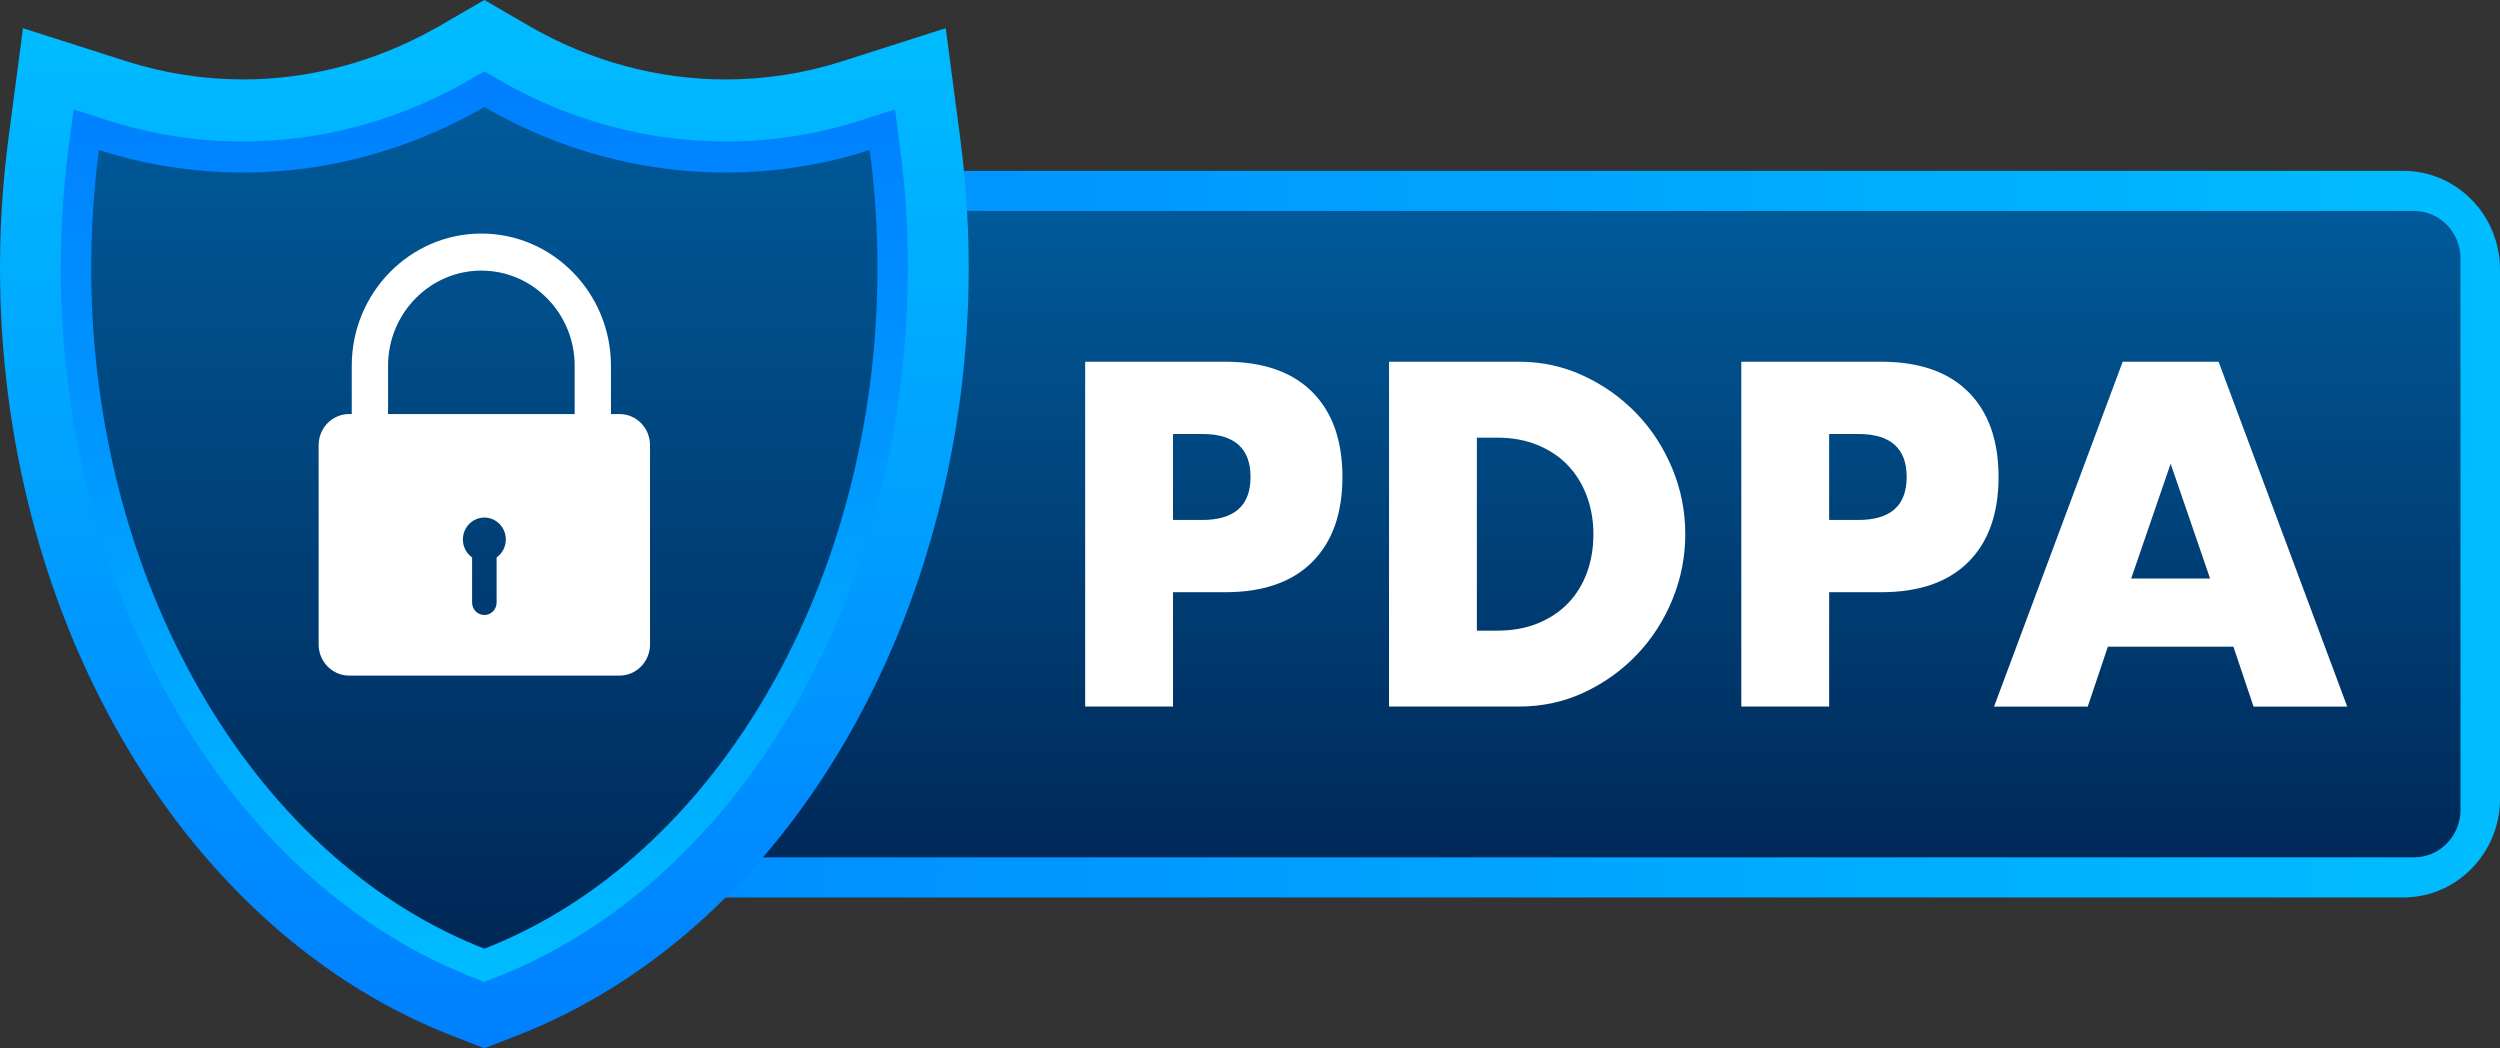 <?xml version="1.0" encoding="utf-8"?>
<!-- Generator: Adobe Illustrator 25.4.0, SVG Export Plug-In . SVG Version: 6.00 Build 0)  -->
<svg version="1.1" id="ëÎÓÈ_1" xmlns="http://www.w3.org/2000/svg" xmlns:xlink="http://www.w3.org/1999/xlink" x="0px" y="0px"
	 viewBox="0 0 2850.34 1195.19" style="enable-background:new 0 0 2850.34 1195.19;" xml:space="preserve">
<rect x="0" y="0" width="2850.34" height="1195.19" fill="#333333" stroke="none"/>
<style type="text/css">
	.st0{fill:url(#SVGID_1_);}
	.st1{fill:url(#SVGID_00000144297931347901427550000011457889975182245538_);}
	.st2{fill:url(#SVGID_00000144325909021813004080000012567963013528432279_);}
	.st3{fill:url(#SVGID_00000175305787400637807830000006549251380182236037_);}
	.st4{fill:url(#SVGID_00000049190798866154508480000006140856490792080292_);}
	.st5{fill:#FFFFFF;}
</style>
<g>
	<g>
		
			<linearGradient id="SVGID_1_" gradientUnits="userSpaceOnUse" x1="-29.128" y1="619.288" x2="2800.18" y2="593.479" gradientTransform="matrix(-1 0 0 1 2850.958 0)">
			<stop  offset="0" style="stop-color:#00BEFF"/>
			<stop  offset="1" style="stop-color:#007DFF"/>
		</linearGradient>
		<path class="st0" d="M764.05,960.31V194.79h1976.1c60.76,0,110.19,50.44,110.19,112.45v603.53c0,62-49.43,112.44-110.19,112.44
			H763.6C763.72,1002.24,764.05,981.27,764.05,960.31z"/>
		
			<linearGradient id="SVGID_00000158019331987128998030000010260223393968629664_" gradientUnits="userSpaceOnUse" x1="1776.762" y1="230.399" x2="1776.762" y2="1006.123">
			<stop  offset="0" style="stop-color:#005A9A"/>
			<stop  offset="1" style="stop-color:#002756"/>
		</linearGradient>
		<path style="fill:url(#SVGID_00000158019331987128998030000010260223393968629664_);" d="M748.29,972.66
			c1.52-143.66,2.9-287.31,3.9-430.97c0.7-100.39,1.2-200.78,1.44-301.17h1998.63c29.28,0,53.02,24.22,53.02,54.1v628.77
			c0,29.88-23.74,54.11-53.02,54.11H748.24C748.26,975.88,748.28,974.27,748.29,972.66z"/>
	</g>
	<g>
		<g>
			<g>
				<g>
					
						<linearGradient id="SVGID_00000153677788504057217310000017615636723035624576_" gradientUnits="userSpaceOnUse" x1="2296.596" y1="-17.741" x2="2305.009" y2="1247.058" gradientTransform="matrix(-1 0 0 1 2850.958 0)">
						<stop  offset="0" style="stop-color:#00BEFF"/>
						<stop  offset="1" style="stop-color:#007DFF"/>
					</linearGradient>
					<path style="fill:url(#SVGID_00000153677788504057217310000017615636723035624576_);" d="M589.26,1180.78
						c77.01-29.96,149.01-75.25,214.01-134.61c62.17-56.78,116.64-125.23,161.88-203.45c44.64-77.18,79.27-162.12,102.94-252.43
						c24.11-92.02,36.34-187.82,36.34-284.73c0-49.45-3.28-99.45-9.75-148.62l-16.42-124.79L960.51,69.8
						c-43.11,13.78-88.02,20.77-133.48,20.77c-77.49,0-154.78-21.04-223.5-60.83L552.19,0l-51.34,29.75
						c-0.76,0.44-1.52,0.85-2.28,1.27l-0.24,0.13c-1.09,0.6-2.17,1.2-3.25,1.8c-67.27,37.69-142.55,57.61-217.69,57.61
						c-45.46,0-90.37-6.99-133.47-20.77L26.18,32.15L9.75,156.94C3.28,206.11,0,256.11,0,305.56c0,96.05,12.01,191.03,35.71,282.3
						c23.25,89.57,57.3,173.92,101.2,250.7c44.45,77.76,98.01,146.03,159.19,202.91c63.89,59.4,134.75,105.13,210.6,135.9l1.85,0.75
						c2.15,0.88,4.37,1.78,6.6,2.65l37.06,14.41L589.26,1180.78z"/>
					
						<linearGradient id="SVGID_00000085227690961178481100000002266098488760518552_" gradientUnits="userSpaceOnUse" x1="1371.259" y1="56.68" x2="1376.018" y2="1158.33" gradientTransform="matrix(-1 0 0 1 1924.545 0)">
						<stop  offset="0" style="stop-color:#007DFF"/>
						<stop  offset="1" style="stop-color:#00BEFF"/>
					</linearGradient>
					<path style="fill:url(#SVGID_00000085227690961178481100000002266098488760518552_);" d="M564.56,1114.67
						c69.06-26.87,133.82-67.65,192.47-121.22c56.86-51.92,106.79-114.74,148.4-186.69c41.44-71.65,73.63-150.63,95.67-234.75
						c22.55-86.06,33.99-175.71,33.99-266.45c0-46.31-3.07-93.14-9.13-139.2l-5.47-41.6l-39.25,12.55
						c-49.83,15.93-101.71,24.01-154.21,24.01c-89.47,0-178.58-24.22-257.72-70.05l-17.11-9.91l-17.11,9.92
						c-1.27,0.74-2.56,1.44-3.84,2.15c-0.94,0.52-1.88,1.04-2.82,1.56c-77.46,43.4-164.27,66.34-251.05,66.34
						c-52.5,0-104.38-8.08-154.2-24.01l-39.25-12.55l-5.48,41.6c-6.06,46.05-9.14,92.88-9.14,139.2
						c0,89.93,11.24,178.81,33.4,264.18c21.66,83.43,53.3,161.88,94.06,233.17c40.91,71.55,90.03,134.22,146,186.27
						c57.69,53.64,121.46,94.84,189.52,122.46l1.95,0.79c1.86,0.76,3.73,1.52,5.6,2.25l12.35,4.8L564.56,1114.67z"/>
					
						<linearGradient id="SVGID_00000018951226570452841770000008601381158053682311_" gradientUnits="userSpaceOnUse" x1="1372.333" y1="122.035" x2="1372.333" y2="1081.616" gradientTransform="matrix(-1 0 0 1 1924.545 0)">
						<stop  offset="0" style="stop-color:#005A9A"/>
						<stop  offset="1" style="stop-color:#002756"/>
					</linearGradient>
					<path style="fill:url(#SVGID_00000018951226570452841770000008601381158053682311_);" d="M112.82,171.07
						c53.24,17.02,108.37,25.63,164.56,25.63c93.25,0,185.06-24.39,267.73-70.7c2.36-1.32,4.74-2.6,7.09-3.96
						c84.49,48.93,178.91,74.66,274.83,74.66c56.19,0,111.33-8.6,164.57-25.63c5.87,44.57,8.83,89.61,8.83,134.49
						c0,356.83-183.52,673.07-448.22,776.06c-2.38-0.92-4.73-1.9-7.09-2.86c-260.87-105.84-441.12-419.56-441.12-773.2
						C103.99,260.67,106.96,215.62,112.82,171.07z"/>
				</g>
			</g>
		</g>
	</g>
	<path class="st5" d="M398.07,472.06h2.97v-54.97c0-83.15,66.29-150.8,147.77-150.8c81.48,0,147.77,67.65,147.77,150.8v54.97h9.76
		c19.21,0,34.78,15.89,34.78,35.49v227.22c0,19.6-15.57,35.49-34.78,35.49H398.07c-19.21,0-34.78-15.89-34.78-35.49V507.55
		C363.29,487.95,378.86,472.06,398.07,472.06z M538.25,635.55v51.41c0,7.87,6.25,14.25,13.97,14.25h0c7.71,0,13.97-6.38,13.97-14.25
		v-51.41c6.35-4.51,10.51-12,10.51-20.49c0-13.79-10.96-24.98-24.47-24.98c-13.52,0-24.47,11.18-24.47,24.98
		C527.74,623.55,531.9,631.04,538.25,635.55z M442.45,417.09v54.97h212.74v-54.97h0.02c0-59.86-47.73-108.56-106.38-108.56
		c-58.66,0-106.39,48.7-106.39,108.56H442.45z"/>
	<g>
		<path class="st5" d="M1337.39,805.58h-100.15V412.41h159.43c43.26,0,76.39,11.47,99.39,34.41c23,22.94,34.49,55.27,34.49,96.99
			c0,41.72-11.5,74.05-34.49,96.99c-22.99,22.94-56.13,34.41-99.39,34.41h-59.27V805.58z M1337.39,592.83h33.21
			c36.79,0,55.19-16.33,55.19-49.02c0-32.67-18.4-49.02-55.19-49.02h-33.21V592.83z"/>
		<path class="st5" d="M1583.68,412.41h148.18c26.23,0,50.84,5.39,73.84,16.16c22.99,10.78,43.09,25.12,60.3,43.02
			c17.2,17.91,30.74,38.77,40.62,62.57c9.88,23.81,14.82,48.75,14.82,74.83c0,25.73-4.85,50.5-14.56,74.31
			c-9.71,23.81-23.17,44.76-40.37,62.83c-17.21,18.08-37.3,32.51-60.3,43.28c-22.99,10.78-47.78,16.16-74.35,16.16h-148.18V412.41z
			 M1683.83,719.02h23c17.37,0,32.87-2.78,46.5-8.34c13.62-5.56,25.12-13.21,34.49-22.95c9.37-9.73,16.52-21.29,21.46-34.67
			c4.93-13.38,7.41-28.07,7.41-44.06c0-15.64-2.55-30.24-7.66-43.8c-5.11-13.56-12.35-25.2-21.72-34.94
			c-9.37-9.73-20.87-17.38-34.49-22.94c-13.63-5.56-28.96-8.34-45.99-8.34h-23V719.02z"/>
		<path class="st5" d="M2085.46,805.58h-100.15V412.41h159.43c43.26,0,76.39,11.47,99.39,34.41c23,22.94,34.49,55.27,34.49,96.99
			c0,41.72-11.5,74.05-34.49,96.99c-22.99,22.94-56.13,34.41-99.39,34.41h-59.27V805.58z M2085.46,592.83h33.21
			c36.79,0,55.19-16.33,55.19-49.02c0-32.67-18.4-49.02-55.19-49.02h-33.21V592.83z"/>
		<path class="st5" d="M2546.37,737.28h-143.08l-22.99,68.31H2273.5l146.65-393.17h109.35l146.65,393.17h-106.8L2546.37,737.28z
			 M2519.79,659.58l-44.97-130.88l-44.97,130.88H2519.79z"/>
	</g>
</g>
</svg>
